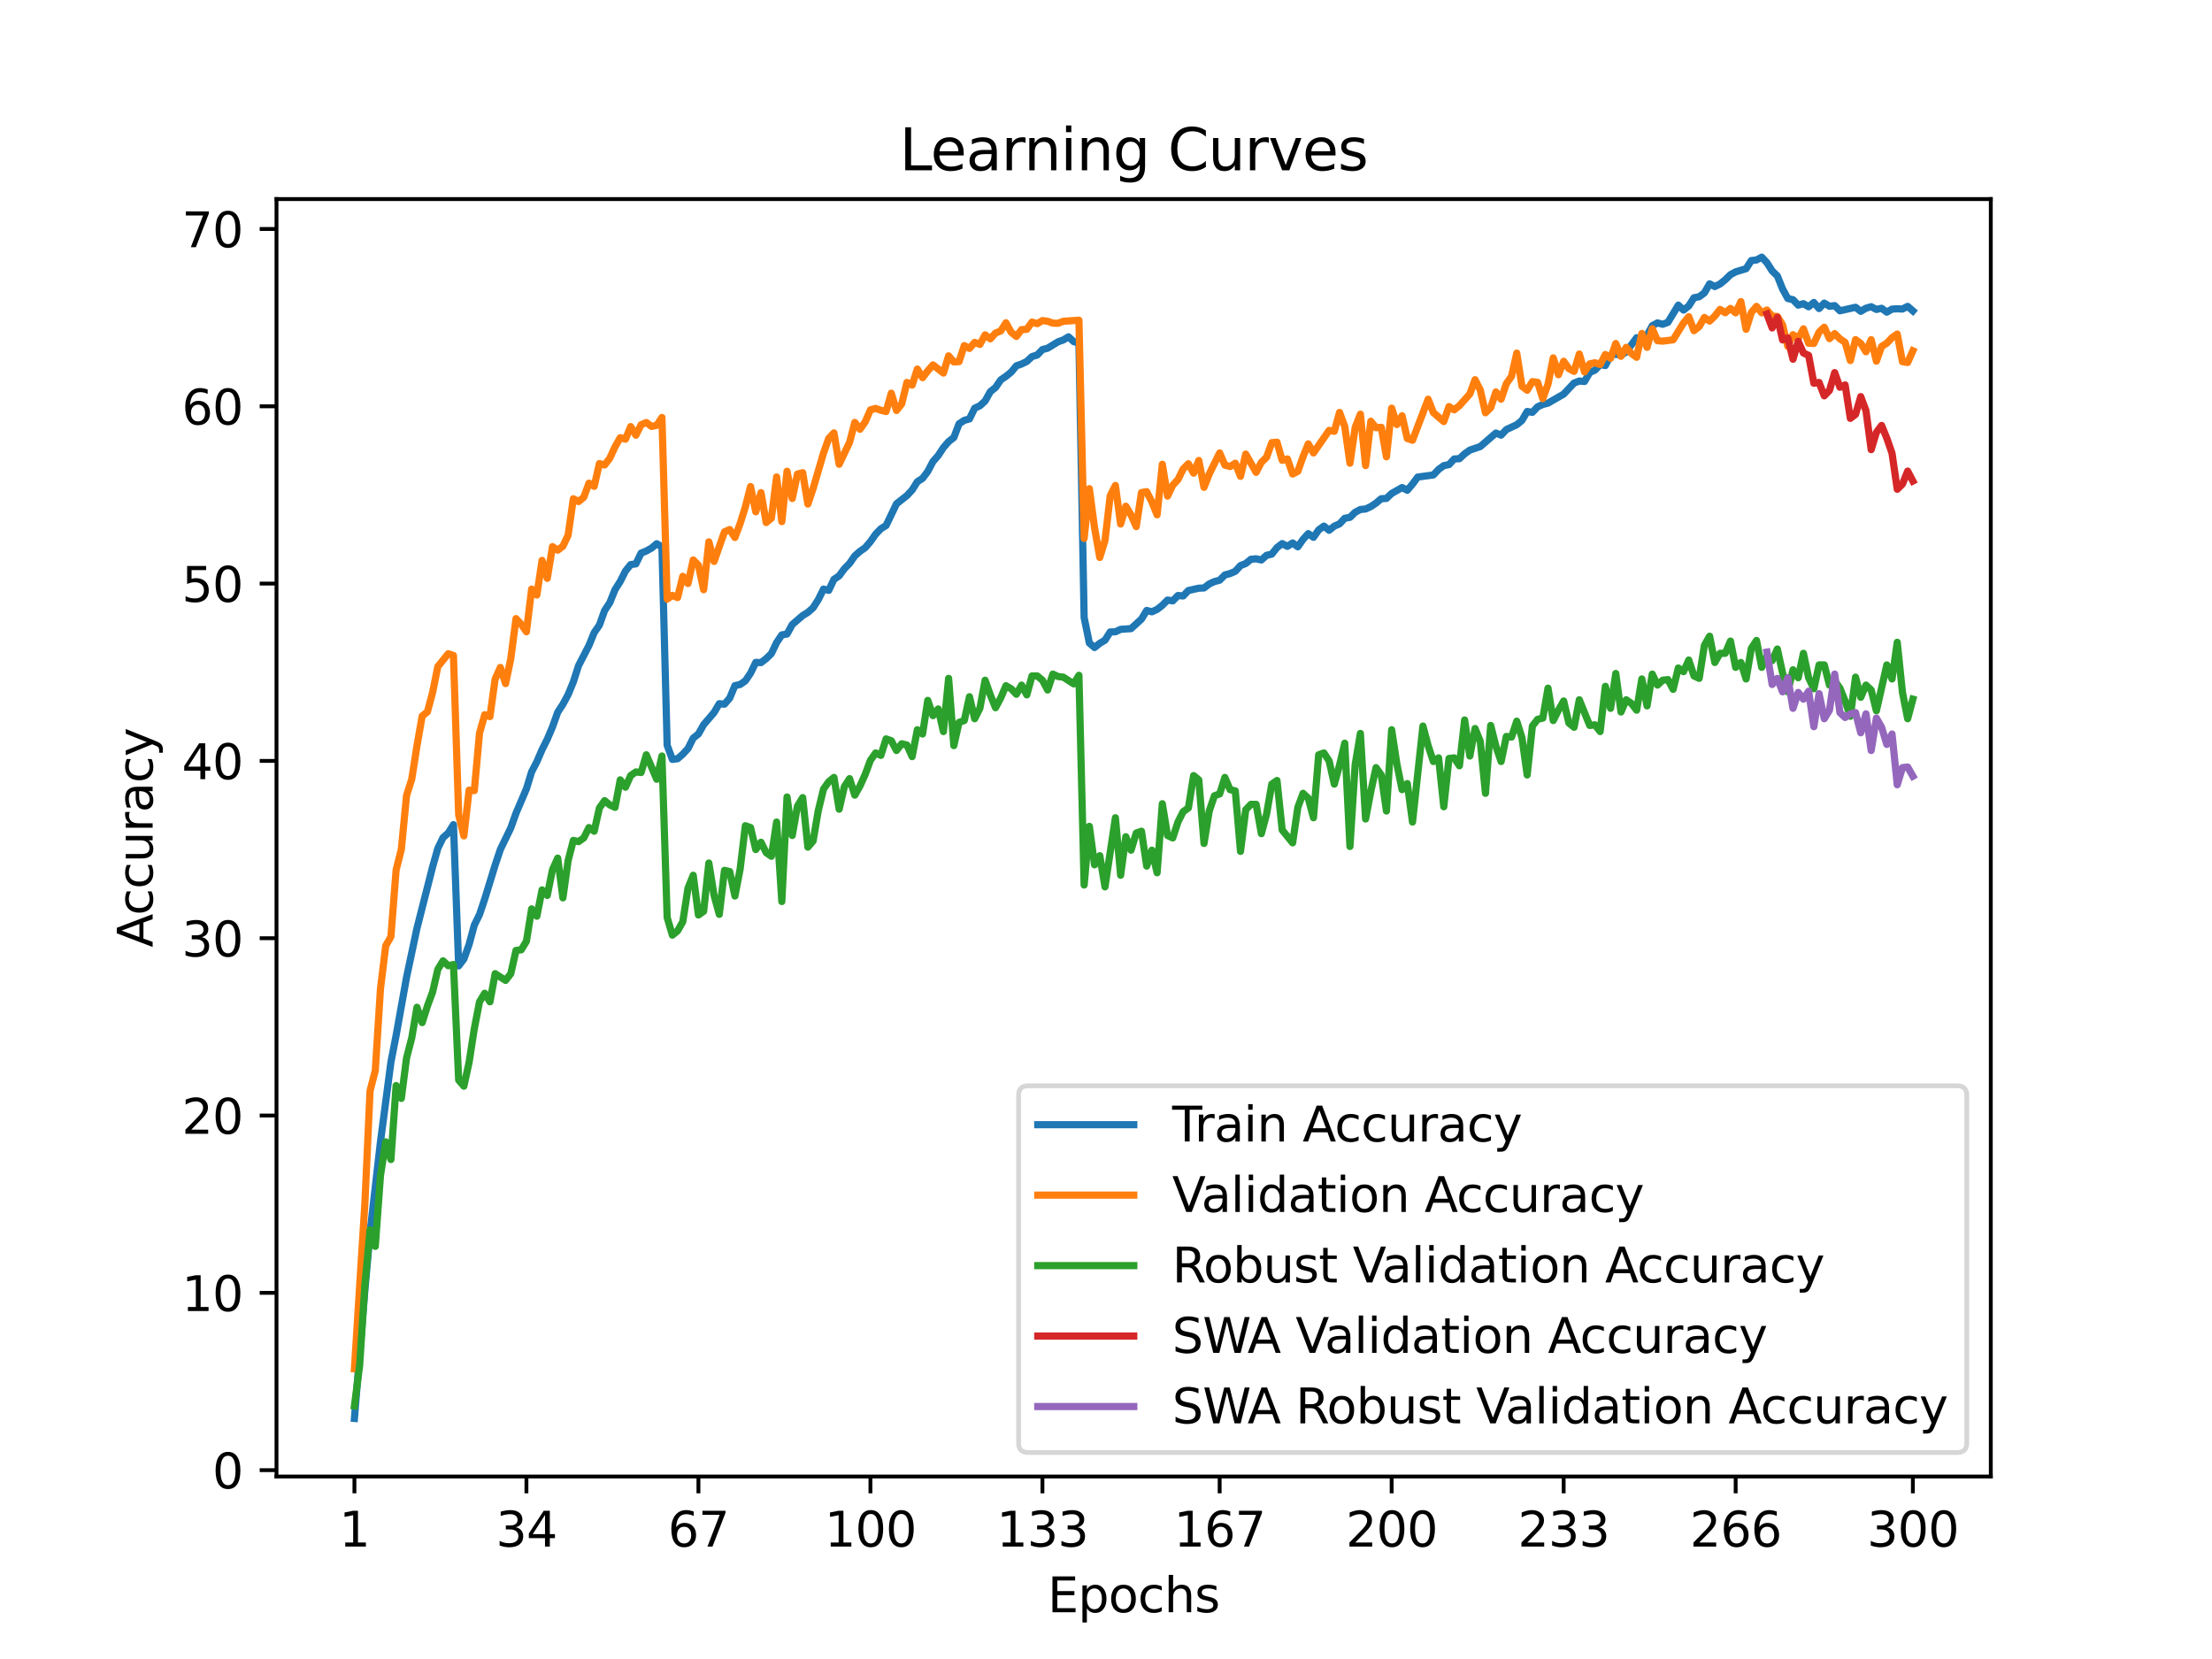 <?xml version="1.0" encoding="utf-8" standalone="no"?>
<!DOCTYPE svg PUBLIC "-//W3C//DTD SVG 1.1//EN"
  "http://www.w3.org/Graphics/SVG/1.1/DTD/svg11.dtd">
<svg xmlns:xlink="http://www.w3.org/1999/xlink" width="460.8pt" height="345.6pt" viewBox="0 0 460.8 345.6" xmlns="http://www.w3.org/2000/svg" version="1.1">
 <defs>
  <style type="text/css">*{stroke-linejoin: round; stroke-linecap: butt}</style>
 </defs>
 <g id="figure_1">
  <g id="patch_1">
   <path d="M 0 345.6 
L 460.8 345.6 
L 460.8 0 
L 0 0 
z
" style="fill: #ffffff"/>
  </g>
  <g id="axes_1">
   <g id="patch_2">
    <path d="M 57.6 307.584 
L 414.72 307.584 
L 414.72 41.472 
L 57.6 41.472 
z
" style="fill: #ffffff"/>
   </g>
   <g id="matplotlib.axis_1">
    <g id="xtick_1">
     <g id="line2d_1">
      <defs>
       <path id="m579641f72b" d="M 0 0 
L 0 3.5 
" style="stroke: #000000; stroke-width: 0.8"/>
      </defs>
      <g>
       <use xlink:href="#m579641f72b" x="73.833" y="307.584" style="stroke: #000000; stroke-width: 0.8"/>
      </g>
     </g>
     <g id="text_1">
      <!-- 1 -->
      <g transform="translate(70.651 322.182) scale(0.1 -0.1)">
       <defs>
        <path id="DejaVuSans-31" d="M 794 531 
L 1825 531 
L 1825 4091 
L 703 3866 
L 703 4441 
L 1819 4666 
L 2450 4666 
L 2450 531 
L 3481 531 
L 3481 0 
L 794 0 
L 794 531 
z
" transform="scale(0.016)"/>
       </defs>
       <use xlink:href="#DejaVuSans-31"/>
      </g>
     </g>
    </g>
    <g id="xtick_2">
     <g id="line2d_2">
      <g>
       <use xlink:href="#m579641f72b" x="109.664" y="307.584" style="stroke: #000000; stroke-width: 0.8"/>
      </g>
     </g>
     <g id="text_2">
      <!-- 34 -->
      <g transform="translate(103.302 322.182) scale(0.1 -0.1)">
       <defs>
        <path id="DejaVuSans-33" d="M 2597 2516 
Q 3050 2419 3304 2112 
Q 3559 1806 3559 1356 
Q 3559 666 3084 287 
Q 2609 -91 1734 -91 
Q 1441 -91 1130 -33 
Q 819 25 488 141 
L 488 750 
Q 750 597 1062 519 
Q 1375 441 1716 441 
Q 2309 441 2620 675 
Q 2931 909 2931 1356 
Q 2931 1769 2642 2001 
Q 2353 2234 1838 2234 
L 1294 2234 
L 1294 2753 
L 1863 2753 
Q 2328 2753 2575 2939 
Q 2822 3125 2822 3475 
Q 2822 3834 2567 4026 
Q 2313 4219 1838 4219 
Q 1578 4219 1281 4162 
Q 984 4106 628 3988 
L 628 4550 
Q 988 4650 1302 4700 
Q 1616 4750 1894 4750 
Q 2613 4750 3031 4423 
Q 3450 4097 3450 3541 
Q 3450 3153 3228 2886 
Q 3006 2619 2597 2516 
z
" transform="scale(0.016)"/>
        <path id="DejaVuSans-34" d="M 2419 4116 
L 825 1625 
L 2419 1625 
L 2419 4116 
z
M 2253 4666 
L 3047 4666 
L 3047 1625 
L 3713 1625 
L 3713 1100 
L 3047 1100 
L 3047 0 
L 2419 0 
L 2419 1100 
L 313 1100 
L 313 1709 
L 2253 4666 
z
" transform="scale(0.016)"/>
       </defs>
       <use xlink:href="#DejaVuSans-33"/>
       <use xlink:href="#DejaVuSans-34" x="63.623"/>
      </g>
     </g>
    </g>
    <g id="xtick_3">
     <g id="line2d_3">
      <g>
       <use xlink:href="#m579641f72b" x="145.496" y="307.584" style="stroke: #000000; stroke-width: 0.8"/>
      </g>
     </g>
     <g id="text_3">
      <!-- 67 -->
      <g transform="translate(139.133 322.182) scale(0.1 -0.1)">
       <defs>
        <path id="DejaVuSans-36" d="M 2113 2584 
Q 1688 2584 1439 2293 
Q 1191 2003 1191 1497 
Q 1191 994 1439 701 
Q 1688 409 2113 409 
Q 2538 409 2786 701 
Q 3034 994 3034 1497 
Q 3034 2003 2786 2293 
Q 2538 2584 2113 2584 
z
M 3366 4563 
L 3366 3988 
Q 3128 4100 2886 4159 
Q 2644 4219 2406 4219 
Q 1781 4219 1451 3797 
Q 1122 3375 1075 2522 
Q 1259 2794 1537 2939 
Q 1816 3084 2150 3084 
Q 2853 3084 3261 2657 
Q 3669 2231 3669 1497 
Q 3669 778 3244 343 
Q 2819 -91 2113 -91 
Q 1303 -91 875 529 
Q 447 1150 447 2328 
Q 447 3434 972 4092 
Q 1497 4750 2381 4750 
Q 2619 4750 2861 4703 
Q 3103 4656 3366 4563 
z
" transform="scale(0.016)"/>
        <path id="DejaVuSans-37" d="M 525 4666 
L 3525 4666 
L 3525 4397 
L 1831 0 
L 1172 0 
L 2766 4134 
L 525 4134 
L 525 4666 
z
" transform="scale(0.016)"/>
       </defs>
       <use xlink:href="#DejaVuSans-36"/>
       <use xlink:href="#DejaVuSans-37" x="63.623"/>
      </g>
     </g>
    </g>
    <g id="xtick_4">
     <g id="line2d_4">
      <g>
       <use xlink:href="#m579641f72b" x="181.327" y="307.584" style="stroke: #000000; stroke-width: 0.8"/>
      </g>
     </g>
     <g id="text_4">
      <!-- 100 -->
      <g transform="translate(171.783 322.182) scale(0.1 -0.1)">
       <defs>
        <path id="DejaVuSans-30" d="M 2034 4250 
Q 1547 4250 1301 3770 
Q 1056 3291 1056 2328 
Q 1056 1369 1301 889 
Q 1547 409 2034 409 
Q 2525 409 2770 889 
Q 3016 1369 3016 2328 
Q 3016 3291 2770 3770 
Q 2525 4250 2034 4250 
z
M 2034 4750 
Q 2819 4750 3233 4129 
Q 3647 3509 3647 2328 
Q 3647 1150 3233 529 
Q 2819 -91 2034 -91 
Q 1250 -91 836 529 
Q 422 1150 422 2328 
Q 422 3509 836 4129 
Q 1250 4750 2034 4750 
z
" transform="scale(0.016)"/>
       </defs>
       <use xlink:href="#DejaVuSans-31"/>
       <use xlink:href="#DejaVuSans-30" x="63.623"/>
       <use xlink:href="#DejaVuSans-30" x="127.246"/>
      </g>
     </g>
    </g>
    <g id="xtick_5">
     <g id="line2d_5">
      <g>
       <use xlink:href="#m579641f72b" x="217.158" y="307.584" style="stroke: #000000; stroke-width: 0.8"/>
      </g>
     </g>
     <g id="text_5">
      <!-- 133 -->
      <g transform="translate(207.615 322.182) scale(0.1 -0.1)">
       <use xlink:href="#DejaVuSans-31"/>
       <use xlink:href="#DejaVuSans-33" x="63.623"/>
       <use xlink:href="#DejaVuSans-33" x="127.246"/>
      </g>
     </g>
    </g>
    <g id="xtick_6">
     <g id="line2d_6">
      <g>
       <use xlink:href="#m579641f72b" x="254.076" y="307.584" style="stroke: #000000; stroke-width: 0.8"/>
      </g>
     </g>
     <g id="text_6">
      <!-- 167 -->
      <g transform="translate(244.532 322.182) scale(0.1 -0.1)">
       <use xlink:href="#DejaVuSans-31"/>
       <use xlink:href="#DejaVuSans-36" x="63.623"/>
       <use xlink:href="#DejaVuSans-37" x="127.246"/>
      </g>
     </g>
    </g>
    <g id="xtick_7">
     <g id="line2d_7">
      <g>
       <use xlink:href="#m579641f72b" x="289.907" y="307.584" style="stroke: #000000; stroke-width: 0.8"/>
      </g>
     </g>
     <g id="text_7">
      <!-- 200 -->
      <g transform="translate(280.363 322.182) scale(0.1 -0.1)">
       <defs>
        <path id="DejaVuSans-32" d="M 1228 531 
L 3431 531 
L 3431 0 
L 469 0 
L 469 531 
Q 828 903 1448 1529 
Q 2069 2156 2228 2338 
Q 2531 2678 2651 2914 
Q 2772 3150 2772 3378 
Q 2772 3750 2511 3984 
Q 2250 4219 1831 4219 
Q 1534 4219 1204 4116 
Q 875 4013 500 3803 
L 500 4441 
Q 881 4594 1212 4672 
Q 1544 4750 1819 4750 
Q 2544 4750 2975 4387 
Q 3406 4025 3406 3419 
Q 3406 3131 3298 2873 
Q 3191 2616 2906 2266 
Q 2828 2175 2409 1742 
Q 1991 1309 1228 531 
z
" transform="scale(0.016)"/>
       </defs>
       <use xlink:href="#DejaVuSans-32"/>
       <use xlink:href="#DejaVuSans-30" x="63.623"/>
       <use xlink:href="#DejaVuSans-30" x="127.246"/>
      </g>
     </g>
    </g>
    <g id="xtick_8">
     <g id="line2d_8">
      <g>
       <use xlink:href="#m579641f72b" x="325.739" y="307.584" style="stroke: #000000; stroke-width: 0.8"/>
      </g>
     </g>
     <g id="text_8">
      <!-- 233 -->
      <g transform="translate(316.195 322.182) scale(0.1 -0.1)">
       <use xlink:href="#DejaVuSans-32"/>
       <use xlink:href="#DejaVuSans-33" x="63.623"/>
       <use xlink:href="#DejaVuSans-33" x="127.246"/>
      </g>
     </g>
    </g>
    <g id="xtick_9">
     <g id="line2d_9">
      <g>
       <use xlink:href="#m579641f72b" x="361.57" y="307.584" style="stroke: #000000; stroke-width: 0.8"/>
      </g>
     </g>
     <g id="text_9">
      <!-- 266 -->
      <g transform="translate(352.026 322.182) scale(0.1 -0.1)">
       <use xlink:href="#DejaVuSans-32"/>
       <use xlink:href="#DejaVuSans-36" x="63.623"/>
       <use xlink:href="#DejaVuSans-36" x="127.246"/>
      </g>
     </g>
    </g>
    <g id="xtick_10">
     <g id="line2d_10">
      <g>
       <use xlink:href="#m579641f72b" x="398.487" y="307.584" style="stroke: #000000; stroke-width: 0.8"/>
      </g>
     </g>
     <g id="text_10">
      <!-- 300 -->
      <g transform="translate(388.944 322.182) scale(0.1 -0.1)">
       <use xlink:href="#DejaVuSans-33"/>
       <use xlink:href="#DejaVuSans-30" x="63.623"/>
       <use xlink:href="#DejaVuSans-30" x="127.246"/>
      </g>
     </g>
    </g>
    <g id="text_11">
     <!-- Epochs -->
     <g transform="translate(218.244 335.861) scale(0.1 -0.1)">
      <defs>
       <path id="DejaVuSans-45" d="M 628 4666 
L 3578 4666 
L 3578 4134 
L 1259 4134 
L 1259 2753 
L 3481 2753 
L 3481 2222 
L 1259 2222 
L 1259 531 
L 3634 531 
L 3634 0 
L 628 0 
L 628 4666 
z
" transform="scale(0.016)"/>
       <path id="DejaVuSans-70" d="M 1159 525 
L 1159 -1331 
L 581 -1331 
L 581 3500 
L 1159 3500 
L 1159 2969 
Q 1341 3281 1617 3432 
Q 1894 3584 2278 3584 
Q 2916 3584 3314 3078 
Q 3713 2572 3713 1747 
Q 3713 922 3314 415 
Q 2916 -91 2278 -91 
Q 1894 -91 1617 61 
Q 1341 213 1159 525 
z
M 3116 1747 
Q 3116 2381 2855 2742 
Q 2594 3103 2138 3103 
Q 1681 3103 1420 2742 
Q 1159 2381 1159 1747 
Q 1159 1113 1420 752 
Q 1681 391 2138 391 
Q 2594 391 2855 752 
Q 3116 1113 3116 1747 
z
" transform="scale(0.016)"/>
       <path id="DejaVuSans-6f" d="M 1959 3097 
Q 1497 3097 1228 2736 
Q 959 2375 959 1747 
Q 959 1119 1226 758 
Q 1494 397 1959 397 
Q 2419 397 2687 759 
Q 2956 1122 2956 1747 
Q 2956 2369 2687 2733 
Q 2419 3097 1959 3097 
z
M 1959 3584 
Q 2709 3584 3137 3096 
Q 3566 2609 3566 1747 
Q 3566 888 3137 398 
Q 2709 -91 1959 -91 
Q 1206 -91 779 398 
Q 353 888 353 1747 
Q 353 2609 779 3096 
Q 1206 3584 1959 3584 
z
" transform="scale(0.016)"/>
       <path id="DejaVuSans-63" d="M 3122 3366 
L 3122 2828 
Q 2878 2963 2633 3030 
Q 2388 3097 2138 3097 
Q 1578 3097 1268 2742 
Q 959 2388 959 1747 
Q 959 1106 1268 751 
Q 1578 397 2138 397 
Q 2388 397 2633 464 
Q 2878 531 3122 666 
L 3122 134 
Q 2881 22 2623 -34 
Q 2366 -91 2075 -91 
Q 1284 -91 818 406 
Q 353 903 353 1747 
Q 353 2603 823 3093 
Q 1294 3584 2113 3584 
Q 2378 3584 2631 3529 
Q 2884 3475 3122 3366 
z
" transform="scale(0.016)"/>
       <path id="DejaVuSans-68" d="M 3513 2113 
L 3513 0 
L 2938 0 
L 2938 2094 
Q 2938 2591 2744 2837 
Q 2550 3084 2163 3084 
Q 1697 3084 1428 2787 
Q 1159 2491 1159 1978 
L 1159 0 
L 581 0 
L 581 4863 
L 1159 4863 
L 1159 2956 
Q 1366 3272 1645 3428 
Q 1925 3584 2291 3584 
Q 2894 3584 3203 3211 
Q 3513 2838 3513 2113 
z
" transform="scale(0.016)"/>
       <path id="DejaVuSans-73" d="M 2834 3397 
L 2834 2853 
Q 2591 2978 2328 3040 
Q 2066 3103 1784 3103 
Q 1356 3103 1142 2972 
Q 928 2841 928 2578 
Q 928 2378 1081 2264 
Q 1234 2150 1697 2047 
L 1894 2003 
Q 2506 1872 2764 1633 
Q 3022 1394 3022 966 
Q 3022 478 2636 193 
Q 2250 -91 1575 -91 
Q 1294 -91 989 -36 
Q 684 19 347 128 
L 347 722 
Q 666 556 975 473 
Q 1284 391 1588 391 
Q 1994 391 2212 530 
Q 2431 669 2431 922 
Q 2431 1156 2273 1281 
Q 2116 1406 1581 1522 
L 1381 1569 
Q 847 1681 609 1914 
Q 372 2147 372 2553 
Q 372 3047 722 3315 
Q 1072 3584 1716 3584 
Q 2034 3584 2315 3537 
Q 2597 3491 2834 3397 
z
" transform="scale(0.016)"/>
      </defs>
      <use xlink:href="#DejaVuSans-45"/>
      <use xlink:href="#DejaVuSans-70" x="63.184"/>
      <use xlink:href="#DejaVuSans-6f" x="126.66"/>
      <use xlink:href="#DejaVuSans-63" x="187.842"/>
      <use xlink:href="#DejaVuSans-68" x="242.822"/>
      <use xlink:href="#DejaVuSans-73" x="306.201"/>
     </g>
    </g>
   </g>
   <g id="matplotlib.axis_2">
    <g id="ytick_1">
     <g id="line2d_11">
      <defs>
       <path id="m2a0a927197" d="M 0 0 
L -3.5 0 
" style="stroke: #000000; stroke-width: 0.8"/>
      </defs>
      <g>
       <use xlink:href="#m2a0a927197" x="57.6" y="306.255" style="stroke: #000000; stroke-width: 0.8"/>
      </g>
     </g>
     <g id="text_12">
      <!-- 0 -->
      <g transform="translate(44.237 310.055) scale(0.1 -0.1)">
       <use xlink:href="#DejaVuSans-30"/>
      </g>
     </g>
    </g>
    <g id="ytick_2">
     <g id="line2d_12">
      <g>
       <use xlink:href="#m2a0a927197" x="57.6" y="269.319" style="stroke: #000000; stroke-width: 0.8"/>
      </g>
     </g>
     <g id="text_13">
      <!-- 10 -->
      <g transform="translate(37.875 273.119) scale(0.1 -0.1)">
       <use xlink:href="#DejaVuSans-31"/>
       <use xlink:href="#DejaVuSans-30" x="63.623"/>
      </g>
     </g>
    </g>
    <g id="ytick_3">
     <g id="line2d_13">
      <g>
       <use xlink:href="#m2a0a927197" x="57.6" y="232.383" style="stroke: #000000; stroke-width: 0.8"/>
      </g>
     </g>
     <g id="text_14">
      <!-- 20 -->
      <g transform="translate(37.875 236.182) scale(0.1 -0.1)">
       <use xlink:href="#DejaVuSans-32"/>
       <use xlink:href="#DejaVuSans-30" x="63.623"/>
      </g>
     </g>
    </g>
    <g id="ytick_4">
     <g id="line2d_14">
      <g>
       <use xlink:href="#m2a0a927197" x="57.6" y="195.447" style="stroke: #000000; stroke-width: 0.8"/>
      </g>
     </g>
     <g id="text_15">
      <!-- 30 -->
      <g transform="translate(37.875 199.246) scale(0.1 -0.1)">
       <use xlink:href="#DejaVuSans-33"/>
       <use xlink:href="#DejaVuSans-30" x="63.623"/>
      </g>
     </g>
    </g>
    <g id="ytick_5">
     <g id="line2d_15">
      <g>
       <use xlink:href="#m2a0a927197" x="57.6" y="158.511" style="stroke: #000000; stroke-width: 0.8"/>
      </g>
     </g>
     <g id="text_16">
      <!-- 40 -->
      <g transform="translate(37.875 162.31) scale(0.1 -0.1)">
       <use xlink:href="#DejaVuSans-34"/>
       <use xlink:href="#DejaVuSans-30" x="63.623"/>
      </g>
     </g>
    </g>
    <g id="ytick_6">
     <g id="line2d_16">
      <g>
       <use xlink:href="#m2a0a927197" x="57.6" y="121.575" style="stroke: #000000; stroke-width: 0.8"/>
      </g>
     </g>
     <g id="text_17">
      <!-- 50 -->
      <g transform="translate(37.875 125.374) scale(0.1 -0.1)">
       <defs>
        <path id="DejaVuSans-35" d="M 691 4666 
L 3169 4666 
L 3169 4134 
L 1269 4134 
L 1269 2991 
Q 1406 3038 1543 3061 
Q 1681 3084 1819 3084 
Q 2600 3084 3056 2656 
Q 3513 2228 3513 1497 
Q 3513 744 3044 326 
Q 2575 -91 1722 -91 
Q 1428 -91 1123 -41 
Q 819 9 494 109 
L 494 744 
Q 775 591 1075 516 
Q 1375 441 1709 441 
Q 2250 441 2565 725 
Q 2881 1009 2881 1497 
Q 2881 1984 2565 2268 
Q 2250 2553 1709 2553 
Q 1456 2553 1204 2497 
Q 953 2441 691 2322 
L 691 4666 
z
" transform="scale(0.016)"/>
       </defs>
       <use xlink:href="#DejaVuSans-35"/>
       <use xlink:href="#DejaVuSans-30" x="63.623"/>
      </g>
     </g>
    </g>
    <g id="ytick_7">
     <g id="line2d_17">
      <g>
       <use xlink:href="#m2a0a927197" x="57.6" y="84.639" style="stroke: #000000; stroke-width: 0.8"/>
      </g>
     </g>
     <g id="text_18">
      <!-- 60 -->
      <g transform="translate(37.875 88.438) scale(0.1 -0.1)">
       <use xlink:href="#DejaVuSans-36"/>
       <use xlink:href="#DejaVuSans-30" x="63.623"/>
      </g>
     </g>
    </g>
    <g id="ytick_8">
     <g id="line2d_18">
      <g>
       <use xlink:href="#m2a0a927197" x="57.6" y="47.703" style="stroke: #000000; stroke-width: 0.8"/>
      </g>
     </g>
     <g id="text_19">
      <!-- 70 -->
      <g transform="translate(37.875 51.502) scale(0.1 -0.1)">
       <use xlink:href="#DejaVuSans-37"/>
       <use xlink:href="#DejaVuSans-30" x="63.623"/>
      </g>
     </g>
    </g>
    <g id="text_20">
     <!-- Accuracy -->
     <g transform="translate(31.795 197.356) rotate(-90) scale(0.1 -0.1)">
      <defs>
       <path id="DejaVuSans-41" d="M 2188 4044 
L 1331 1722 
L 3047 1722 
L 2188 4044 
z
M 1831 4666 
L 2547 4666 
L 4325 0 
L 3669 0 
L 3244 1197 
L 1141 1197 
L 716 0 
L 50 0 
L 1831 4666 
z
" transform="scale(0.016)"/>
       <path id="DejaVuSans-75" d="M 544 1381 
L 544 3500 
L 1119 3500 
L 1119 1403 
Q 1119 906 1312 657 
Q 1506 409 1894 409 
Q 2359 409 2629 706 
Q 2900 1003 2900 1516 
L 2900 3500 
L 3475 3500 
L 3475 0 
L 2900 0 
L 2900 538 
Q 2691 219 2414 64 
Q 2138 -91 1772 -91 
Q 1169 -91 856 284 
Q 544 659 544 1381 
z
M 1991 3584 
L 1991 3584 
z
" transform="scale(0.016)"/>
       <path id="DejaVuSans-72" d="M 2631 2963 
Q 2534 3019 2420 3045 
Q 2306 3072 2169 3072 
Q 1681 3072 1420 2755 
Q 1159 2438 1159 1844 
L 1159 0 
L 581 0 
L 581 3500 
L 1159 3500 
L 1159 2956 
Q 1341 3275 1631 3429 
Q 1922 3584 2338 3584 
Q 2397 3584 2469 3576 
Q 2541 3569 2628 3553 
L 2631 2963 
z
" transform="scale(0.016)"/>
       <path id="DejaVuSans-61" d="M 2194 1759 
Q 1497 1759 1228 1600 
Q 959 1441 959 1056 
Q 959 750 1161 570 
Q 1363 391 1709 391 
Q 2188 391 2477 730 
Q 2766 1069 2766 1631 
L 2766 1759 
L 2194 1759 
z
M 3341 1997 
L 3341 0 
L 2766 0 
L 2766 531 
Q 2569 213 2275 61 
Q 1981 -91 1556 -91 
Q 1019 -91 701 211 
Q 384 513 384 1019 
Q 384 1609 779 1909 
Q 1175 2209 1959 2209 
L 2766 2209 
L 2766 2266 
Q 2766 2663 2505 2880 
Q 2244 3097 1772 3097 
Q 1472 3097 1187 3025 
Q 903 2953 641 2809 
L 641 3341 
Q 956 3463 1253 3523 
Q 1550 3584 1831 3584 
Q 2591 3584 2966 3190 
Q 3341 2797 3341 1997 
z
" transform="scale(0.016)"/>
       <path id="DejaVuSans-79" d="M 2059 -325 
Q 1816 -950 1584 -1140 
Q 1353 -1331 966 -1331 
L 506 -1331 
L 506 -850 
L 844 -850 
Q 1081 -850 1212 -737 
Q 1344 -625 1503 -206 
L 1606 56 
L 191 3500 
L 800 3500 
L 1894 763 
L 2988 3500 
L 3597 3500 
L 2059 -325 
z
" transform="scale(0.016)"/>
      </defs>
      <use xlink:href="#DejaVuSans-41"/>
      <use xlink:href="#DejaVuSans-63" x="66.658"/>
      <use xlink:href="#DejaVuSans-63" x="121.639"/>
      <use xlink:href="#DejaVuSans-75" x="176.619"/>
      <use xlink:href="#DejaVuSans-72" x="239.998"/>
      <use xlink:href="#DejaVuSans-61" x="281.111"/>
      <use xlink:href="#DejaVuSans-63" x="342.391"/>
      <use xlink:href="#DejaVuSans-79" x="397.371"/>
     </g>
    </g>
   </g>
   <g id="line2d_19">
    <path d="M 73.833 295.488 
L 76.004 268.817 
L 77.09 256.801 
L 79.262 237.839 
L 81.433 221.274 
L 82.519 215.693 
L 84.691 203.589 
L 86.862 193.363 
L 90.12 180.583 
L 91.206 176.724 
L 92.291 174.489 
L 93.377 173.535 
L 94.463 171.791 
L 95.549 201.22 
L 96.635 199.785 
L 97.72 196.741 
L 98.806 192.72 
L 99.892 190.512 
L 100.978 187.273 
L 103.149 180.208 
L 104.235 176.955 
L 106.407 172.462 
L 107.493 169.417 
L 109.664 164.328 
L 110.75 160.778 
L 111.836 158.682 
L 112.922 156.161 
L 114.007 153.995 
L 115.093 151.427 
L 116.179 148.382 
L 117.265 146.707 
L 118.351 144.695 
L 119.436 142.057 
L 120.522 138.661 
L 122.694 134.464 
L 123.78 131.785 
L 124.865 130.216 
L 125.951 127.186 
L 127.037 125.534 
L 128.123 122.831 
L 129.209 121.119 
L 130.294 118.959 
L 131.38 117.617 
L 132.466 117.464 
L 133.552 115.224 
L 134.638 114.785 
L 135.723 114.183 
L 136.809 113.267 
L 137.895 113.938 
L 138.981 155.249 
L 140.067 158.197 
L 141.152 158.058 
L 142.238 157.109 
L 143.324 155.934 
L 144.41 153.759 
L 145.496 152.899 
L 146.581 150.969 
L 148.753 148.429 
L 149.839 146.592 
L 150.925 146.689 
L 152.01 145.426 
L 153.096 142.83 
L 154.182 142.594 
L 155.268 141.835 
L 156.354 140.234 
L 157.439 137.99 
L 158.525 138.036 
L 159.611 137.203 
L 160.697 136.144 
L 161.783 133.858 
L 162.868 132.257 
L 163.954 132.081 
L 165.04 130.105 
L 167.212 128.231 
L 168.297 127.57 
L 169.383 126.612 
L 170.469 124.904 
L 171.555 122.716 
L 172.641 122.984 
L 173.726 120.698 
L 174.812 119.953 
L 175.898 118.477 
L 176.984 117.362 
L 178.07 115.803 
L 179.155 114.845 
L 180.241 114.095 
L 181.327 112.818 
L 182.413 111.282 
L 183.499 110.148 
L 184.584 109.478 
L 186.756 104.952 
L 188.928 103.245 
L 190.013 102.074 
L 191.099 100.348 
L 192.185 99.65 
L 193.271 98.201 
L 194.357 96.142 
L 195.442 94.902 
L 196.528 93.246 
L 197.614 91.992 
L 198.7 91.145 
L 199.786 88.29 
L 200.871 87.568 
L 201.957 87.267 
L 203.043 85.032 
L 204.129 84.537 
L 205.215 83.533 
L 206.3 81.594 
L 207.386 80.725 
L 208.472 79.137 
L 209.558 78.402 
L 210.644 77.523 
L 211.729 76.209 
L 212.815 75.829 
L 213.901 75.297 
L 214.987 74.284 
L 216.073 73.955 
L 217.158 72.821 
L 218.244 72.535 
L 220.416 71.202 
L 221.502 70.818 
L 222.587 70.165 
L 223.673 71.17 
L 224.759 71.447 
L 225.845 128.643 
L 226.931 133.955 
L 228.016 134.89 
L 229.102 134.011 
L 230.188 133.363 
L 231.274 131.646 
L 232.36 131.614 
L 233.445 131.105 
L 235.617 130.952 
L 237.789 128.962 
L 238.875 127.172 
L 239.96 127.449 
L 241.046 126.95 
L 242.132 126.098 
L 243.218 125.002 
L 244.304 125.168 
L 245.389 124.058 
L 246.475 124.15 
L 247.561 123.017 
L 249.733 122.531 
L 250.818 122.484 
L 251.904 121.647 
L 252.99 121.152 
L 254.076 120.865 
L 255.162 119.773 
L 256.247 119.486 
L 257.333 119.014 
L 258.419 117.82 
L 259.505 117.395 
L 260.591 116.511 
L 261.676 116.409 
L 262.762 116.659 
L 263.848 115.678 
L 264.934 115.433 
L 266.02 114.072 
L 267.105 113.239 
L 268.191 113.818 
L 269.277 113.105 
L 270.363 113.906 
L 271.449 112.36 
L 272.534 111.162 
L 273.62 111.935 
L 274.706 110.384 
L 275.792 109.598 
L 276.878 110.463 
L 277.963 109.598 
L 279.049 109.135 
L 280.135 107.964 
L 281.221 107.77 
L 282.307 106.711 
L 283.392 106.137 
L 284.478 106.035 
L 285.564 105.526 
L 286.65 104.809 
L 287.736 103.893 
L 288.821 103.828 
L 289.907 102.796 
L 292.079 101.57 
L 293.165 102.13 
L 294.25 100.848 
L 295.336 99.381 
L 298.594 98.942 
L 299.679 97.799 
L 300.765 96.998 
L 301.851 96.785 
L 302.937 95.61 
L 304.023 95.55 
L 305.108 94.537 
L 306.194 93.768 
L 308.366 93.028 
L 311.623 90.21 
L 312.709 90.65 
L 313.795 89.488 
L 315.966 88.475 
L 317.052 87.582 
L 318.138 85.722 
L 319.224 85.902 
L 320.31 84.741 
L 321.395 84.26 
L 322.481 83.977 
L 325.739 82.099 
L 327.91 79.79 
L 328.996 79.378 
L 330.082 79.471 
L 331.168 77.587 
L 332.253 77.115 
L 333.339 75.959 
L 334.425 76.148 
L 335.511 73.997 
L 336.597 73.779 
L 337.682 74.006 
L 338.768 73.312 
L 340.94 70.355 
L 342.026 70.406 
L 343.111 69.851 
L 344.197 67.852 
L 345.283 67.269 
L 346.369 67.551 
L 347.455 67.144 
L 349.626 63.567 
L 350.712 64.594 
L 351.798 63.734 
L 352.884 62.026 
L 353.969 61.818 
L 355.055 61.013 
L 356.141 59.13 
L 357.227 59.694 
L 358.313 59.158 
L 359.398 58.283 
L 360.484 57.219 
L 361.57 56.627 
L 363.742 55.974 
L 364.827 54.281 
L 365.913 54.16 
L 366.999 53.568 
L 368.085 54.729 
L 369.171 56.432 
L 370.256 57.483 
L 371.342 60.199 
L 372.428 62.179 
L 373.514 62.434 
L 374.6 63.563 
L 375.685 63.262 
L 376.771 63.905 
L 377.857 63.007 
L 378.943 64.271 
L 380.029 63.142 
L 381.114 63.803 
L 382.2 63.669 
L 383.286 64.743 
L 386.543 64.011 
L 387.629 64.858 
L 388.715 64.21 
L 389.801 63.896 
L 390.887 64.465 
L 391.972 64.224 
L 393.058 65.025 
L 394.144 64.391 
L 395.23 64.326 
L 396.316 64.377 
L 397.401 63.826 
L 398.487 64.766 
L 398.487 64.766 
" clip-path="url(#pf847b638dc)" style="fill: none; stroke: #1f77b4; stroke-width: 1.5; stroke-linecap: square"/>
   </g>
   <g id="line2d_20">
    <path d="M 73.833 285.146 
L 76.004 250.87 
L 77.09 227.231 
L 78.176 223.02 
L 79.262 205.956 
L 80.348 197.035 
L 81.433 195.133 
L 82.519 181.245 
L 83.605 176.924 
L 84.691 165.732 
L 85.777 162.297 
L 86.862 155.372 
L 87.948 149.166 
L 89.034 148.298 
L 90.12 144.235 
L 91.206 138.861 
L 93.377 136.183 
L 94.463 136.553 
L 95.549 169.74 
L 96.635 174.135 
L 97.72 164.606 
L 98.806 164.698 
L 99.892 152.712 
L 100.978 148.889 
L 102.064 149.277 
L 103.149 141.447 
L 104.235 139.046 
L 105.321 142.407 
L 106.407 137.199 
L 107.493 128.87 
L 108.578 130.052 
L 109.664 131.603 
L 110.75 122.72 
L 111.836 123.958 
L 112.922 116.737 
L 114.007 120.486 
L 115.093 113.874 
L 116.179 114.613 
L 117.265 113.782 
L 118.351 111.473 
L 119.436 103.901 
L 120.522 104.492 
L 121.608 103.587 
L 122.694 100.651 
L 123.78 101.316 
L 124.865 96.569 
L 125.951 96.865 
L 127.037 95.443 
L 128.123 93.079 
L 129.209 91.177 
L 130.294 91.491 
L 131.38 88.868 
L 132.466 90.66 
L 133.552 88.48 
L 134.638 88.019 
L 135.723 88.831 
L 136.809 88.61 
L 137.895 86.966 
L 138.981 124.807 
L 140.067 124.031 
L 141.152 124.493 
L 142.238 120.061 
L 143.324 121.557 
L 144.41 116.644 
L 145.496 117.752 
L 146.581 122.849 
L 147.667 112.877 
L 148.753 116.958 
L 150.925 110.79 
L 152.01 110.31 
L 153.096 111.972 
L 154.182 109.072 
L 155.268 105.6 
L 156.354 101.353 
L 157.439 106.616 
L 158.525 102.627 
L 159.611 108.851 
L 160.697 107.946 
L 161.783 99.358 
L 162.868 108.666 
L 163.954 98.176 
L 165.04 103.846 
L 166.126 98.749 
L 167.212 98.472 
L 168.297 105.009 
L 169.383 101.777 
L 171.555 94.372 
L 172.641 91.325 
L 173.726 90.18 
L 174.812 96.717 
L 176.984 92.137 
L 178.07 88 
L 179.155 89.422 
L 180.241 87.871 
L 181.327 85.378 
L 182.413 85.082 
L 183.499 85.47 
L 184.584 85.729 
L 185.67 81.906 
L 186.756 85.507 
L 187.842 84.141 
L 188.928 79.671 
L 190.013 80.225 
L 191.099 76.883 
L 192.185 78.674 
L 193.271 77.252 
L 194.357 76.015 
L 196.528 77.714 
L 197.614 74.131 
L 198.7 75.405 
L 199.786 75.331 
L 200.871 71.989 
L 201.957 72.58 
L 203.043 71.324 
L 204.129 71.748 
L 205.215 69.754 
L 206.3 70.585 
L 207.386 69.385 
L 208.472 68.941 
L 209.558 67.242 
L 210.644 69.218 
L 211.729 70.086 
L 212.815 68.664 
L 213.901 68.609 
L 214.987 67.095 
L 216.073 67.427 
L 217.158 66.781 
L 218.244 66.928 
L 219.33 67.316 
L 220.416 67.353 
L 221.502 66.928 
L 224.759 66.707 
L 225.845 112.175 
L 226.931 101.796 
L 228.016 109.959 
L 229.102 116.127 
L 230.188 112.6 
L 231.274 103.292 
L 232.36 101.131 
L 233.445 109.165 
L 234.531 105.453 
L 235.617 107.281 
L 236.703 109.7 
L 237.789 102.609 
L 238.875 102.424 
L 239.96 104.566 
L 241.046 107.244 
L 242.132 96.717 
L 243.218 103.347 
L 244.304 101.076 
L 245.389 99.912 
L 246.475 97.696 
L 247.561 96.606 
L 248.647 98.564 
L 249.733 95.923 
L 250.818 101.519 
L 251.904 98.749 
L 254.076 94.353 
L 255.162 96.883 
L 256.247 97.197 
L 257.333 96.496 
L 258.419 99.229 
L 259.505 94.593 
L 261.676 98.398 
L 262.762 96.311 
L 263.848 95.258 
L 264.934 92.211 
L 266.02 92.119 
L 267.105 95.886 
L 268.191 95.609 
L 269.277 98.749 
L 270.363 98.195 
L 271.449 95.129 
L 272.534 92.47 
L 273.62 94.353 
L 276.878 89.662 
L 277.963 89.847 
L 279.049 85.913 
L 280.135 88.85 
L 281.221 96.496 
L 282.307 89.053 
L 283.392 86.283 
L 284.478 96.994 
L 285.564 87.76 
L 286.65 89.108 
L 287.736 89.016 
L 288.821 95.166 
L 289.907 85.027 
L 290.993 88.444 
L 292.079 86.615 
L 293.165 91.343 
L 294.25 91.712 
L 297.508 83.162 
L 298.594 85.95 
L 300.765 87.816 
L 301.851 84.695 
L 302.937 85.378 
L 304.023 84.51 
L 306.194 82.072 
L 307.28 79.099 
L 308.366 81.241 
L 309.452 85.987 
L 310.537 84.935 
L 311.623 81.647 
L 312.709 83.162 
L 313.795 79.93 
L 314.881 78.397 
L 315.966 73.558 
L 317.052 80.465 
L 318.138 81.296 
L 319.224 79.505 
L 320.31 79.653 
L 321.395 83.051 
L 322.481 80.022 
L 323.567 74.556 
L 324.653 78.065 
L 325.739 75.257 
L 326.824 76.79 
L 327.91 77.363 
L 328.996 73.743 
L 330.082 77.474 
L 331.168 75.793 
L 332.253 75.571 
L 333.339 75.941 
L 334.425 73.854 
L 335.511 74.648 
L 336.597 71.564 
L 337.682 74.223 
L 338.768 72.358 
L 339.854 73.632 
L 340.94 74.426 
L 342.026 69.458 
L 343.111 72.358 
L 344.197 68.48 
L 345.283 70.973 
L 346.369 71.065 
L 348.54 70.788 
L 350.712 67.279 
L 351.798 65.968 
L 352.884 68.886 
L 353.969 68.036 
L 355.055 66.134 
L 356.141 66.891 
L 357.227 65.839 
L 358.313 64.454 
L 359.398 65.155 
L 360.484 64.25 
L 361.57 65.174 
L 362.656 62.828 
L 363.742 68.59 
L 364.827 65.1 
L 365.913 63.826 
L 366.999 65.174 
L 368.085 64.583 
L 369.171 65.857 
L 370.256 65.931 
L 371.342 67.667 
L 372.428 72.136 
L 373.514 69.717 
L 374.6 70.548 
L 375.685 68.498 
L 376.771 71.508 
L 377.857 71.545 
L 378.943 69.181 
L 380.029 68.166 
L 381.114 70.548 
L 382.2 69.495 
L 383.286 70.585 
L 384.372 71.324 
L 385.458 75.11 
L 386.543 70.751 
L 387.629 71.527 
L 388.715 73.281 
L 389.801 70.77 
L 390.887 75.239 
L 391.972 72.173 
L 393.058 71.49 
L 394.144 70.345 
L 395.23 69.588 
L 396.316 75.35 
L 397.401 75.516 
L 398.487 73.078 
L 398.487 73.078 
" clip-path="url(#pf847b638dc)" style="fill: none; stroke: #ff7f0e; stroke-width: 1.5; stroke-linecap: square"/>
   </g>
   <g id="line2d_21">
    <path d="M 73.833 292.882 
L 74.919 284.476 
L 76.004 267.791 
L 77.09 256.201 
L 78.176 259.64 
L 79.262 244.865 
L 80.348 237.86 
L 81.433 241.554 
L 82.519 226.142 
L 83.605 228.817 
L 84.691 220.411 
L 85.777 216.208 
L 86.862 209.84 
L 87.948 213.024 
L 89.034 209.585 
L 90.12 206.655 
L 91.206 201.943 
L 92.291 200.16 
L 93.377 201.179 
L 94.463 200.924 
L 95.549 224.996 
L 96.635 226.27 
L 97.72 221.302 
L 98.806 214.297 
L 99.892 208.693 
L 100.978 206.91 
L 102.064 208.693 
L 103.149 202.834 
L 105.321 204.235 
L 106.407 202.834 
L 107.493 197.995 
L 108.578 197.867 
L 109.664 196.084 
L 110.75 189.334 
L 111.836 190.862 
L 112.922 185.385 
L 114.007 186.532 
L 115.093 181.182 
L 116.179 178.762 
L 117.265 187.041 
L 118.351 179.272 
L 119.436 175.069 
L 120.522 175.323 
L 121.608 174.559 
L 122.694 172.394 
L 123.78 173.158 
L 124.865 168.318 
L 125.951 166.79 
L 127.037 167.682 
L 128.123 168.191 
L 129.209 162.46 
L 130.294 163.988 
L 131.38 161.568 
L 132.466 160.804 
L 133.552 160.931 
L 134.638 157.238 
L 136.809 162.332 
L 137.895 157.492 
L 138.981 191.117 
L 140.067 194.81 
L 141.152 193.919 
L 142.238 192.008 
L 143.324 185.003 
L 144.41 182.329 
L 145.496 190.607 
L 146.581 189.843 
L 147.667 179.781 
L 148.753 186.532 
L 149.839 190.48 
L 150.925 181.31 
L 152.01 181.564 
L 153.096 186.659 
L 154.182 181.055 
L 155.268 172.012 
L 156.354 172.394 
L 157.439 176.979 
L 158.525 175.451 
L 159.611 177.616 
L 160.697 178.38 
L 161.783 171.248 
L 162.868 187.805 
L 163.954 166.026 
L 165.04 174.05 
L 166.126 167.936 
L 167.212 166.153 
L 168.297 176.47 
L 169.383 175.196 
L 170.469 168.828 
L 171.555 164.37 
L 172.641 162.842 
L 173.726 161.95 
L 174.812 168.573 
L 175.898 163.861 
L 176.984 162.205 
L 178.07 165.644 
L 179.155 163.733 
L 180.241 161.313 
L 181.327 158.384 
L 182.413 156.855 
L 183.499 157.365 
L 184.584 153.926 
L 185.67 154.308 
L 186.756 156.346 
L 187.842 154.945 
L 188.928 155.2 
L 190.013 157.62 
L 191.099 152.016 
L 192.185 152.907 
L 193.271 145.902 
L 194.357 149.086 
L 195.442 147.685 
L 196.528 152.398 
L 197.614 141.317 
L 198.7 155.327 
L 199.786 150.487 
L 200.871 150.105 
L 201.957 145.138 
L 203.043 149.723 
L 204.129 147.558 
L 205.215 141.699 
L 206.3 144.756 
L 207.386 147.43 
L 208.472 145.393 
L 209.558 142.845 
L 210.644 143.482 
L 211.729 144.628 
L 212.815 142.718 
L 213.901 144.756 
L 214.987 140.807 
L 216.073 140.807 
L 217.158 141.699 
L 218.244 143.737 
L 219.33 140.425 
L 220.416 140.935 
L 221.502 141.062 
L 223.673 142.463 
L 224.759 140.68 
L 225.845 184.366 
L 226.931 172.139 
L 228.016 180.163 
L 229.102 178.253 
L 230.188 184.749 
L 232.36 170.356 
L 233.445 182.329 
L 234.531 174.305 
L 235.617 177.107 
L 236.703 173.54 
L 237.789 173.158 
L 238.875 180.418 
L 239.96 177.107 
L 241.046 181.819 
L 242.132 167.427 
L 243.218 174.05 
L 244.304 174.559 
L 245.389 171.248 
L 246.475 169.083 
L 247.561 168.318 
L 248.647 161.568 
L 249.733 162.46 
L 250.818 175.706 
L 251.904 168.955 
L 252.99 165.771 
L 254.076 165.389 
L 255.162 161.95 
L 256.247 164.497 
L 257.333 164.752 
L 258.419 177.361 
L 259.505 168.7 
L 260.591 167.554 
L 261.676 167.554 
L 262.762 173.668 
L 263.848 169.592 
L 264.934 163.351 
L 266.02 162.587 
L 267.105 172.904 
L 269.277 175.578 
L 270.363 168.191 
L 271.449 165.262 
L 272.534 166.281 
L 273.62 170.356 
L 274.706 157.238 
L 275.792 156.855 
L 276.878 158.511 
L 277.963 163.351 
L 279.049 159.403 
L 280.135 154.818 
L 281.221 176.342 
L 282.307 159.275 
L 283.392 152.78 
L 284.478 170.611 
L 285.564 164.879 
L 286.65 159.912 
L 287.736 161.441 
L 288.821 168.955 
L 289.907 152.016 
L 290.993 159.148 
L 292.079 164.497 
L 293.165 163.224 
L 294.25 171.248 
L 296.422 151.251 
L 297.508 155.327 
L 298.594 158.639 
L 299.679 157.874 
L 300.765 168.064 
L 301.851 158.002 
L 302.937 157.874 
L 304.023 159.53 
L 305.108 149.978 
L 306.194 157.492 
L 307.28 151.761 
L 308.366 154.436 
L 309.452 165.262 
L 310.537 151.124 
L 311.623 155.454 
L 312.709 158.639 
L 313.795 153.417 
L 314.881 153.544 
L 315.966 150.232 
L 317.052 153.671 
L 318.138 161.441 
L 319.224 151.251 
L 320.31 149.85 
L 321.395 149.596 
L 322.481 143.355 
L 323.567 150.105 
L 324.653 147.94 
L 325.739 146.029 
L 326.824 150.615 
L 327.91 151.506 
L 328.996 145.775 
L 331.168 151.124 
L 332.253 150.997 
L 333.339 152.398 
L 334.425 142.973 
L 335.511 147.558 
L 336.597 140.298 
L 337.682 148.322 
L 338.768 145.775 
L 339.854 146.539 
L 340.94 147.94 
L 342.026 141.444 
L 343.111 147.048 
L 344.197 140.425 
L 345.283 142.718 
L 346.369 141.699 
L 347.455 141.572 
L 348.54 143.609 
L 349.626 139.152 
L 350.712 139.916 
L 351.798 137.496 
L 352.884 140.807 
L 353.969 141.317 
L 355.055 134.439 
L 356.141 132.529 
L 357.227 138.005 
L 358.313 136.095 
L 359.398 136.095 
L 360.484 133.548 
L 361.57 139.024 
L 362.656 138.005 
L 363.742 141.444 
L 364.827 135.076 
L 365.913 133.42 
L 366.999 139.024 
L 368.085 136.732 
L 369.171 137.623 
L 370.256 135.203 
L 371.342 140.171 
L 372.428 144.119 
L 373.514 139.534 
L 374.6 141.189 
L 375.685 136.095 
L 376.771 141.189 
L 377.857 143.482 
L 378.943 138.515 
L 380.029 138.515 
L 381.114 142.718 
L 382.2 141.826 
L 383.286 143.355 
L 384.372 146.029 
L 385.458 149.214 
L 386.543 141.062 
L 387.629 145.265 
L 388.715 142.718 
L 389.801 143.737 
L 390.887 148.067 
L 393.058 138.515 
L 394.144 141.444 
L 395.23 133.802 
L 396.316 144.246 
L 397.401 149.723 
L 398.487 145.647 
L 398.487 145.647 
" clip-path="url(#pf847b638dc)" style="fill: none; stroke: #2ca02c; stroke-width: 1.5; stroke-linecap: square"/>
   </g>
   <g id="line2d_22">
    <path d="M 368.085 65.414 
L 369.171 68.313 
L 370.256 66.097 
L 371.342 70.807 
L 372.428 70.4 
L 373.514 74.833 
L 374.6 71.102 
L 375.685 73.54 
L 376.771 74.039 
L 377.857 79.837 
L 378.943 79.671 
L 380.029 82.46 
L 381.114 81.333 
L 382.2 77.621 
L 383.286 80.669 
L 384.372 80.188 
L 385.458 87.151 
L 386.543 86.32 
L 387.629 82.626 
L 388.715 85.544 
L 389.801 93.67 
L 390.887 90.069 
L 391.972 88.628 
L 393.058 91.288 
L 394.144 94.427 
L 395.23 101.925 
L 396.316 100.854 
L 397.401 98.139 
L 398.487 100.208 
L 398.487 100.208 
" clip-path="url(#pf847b638dc)" style="fill: none; stroke: #d62728; stroke-width: 1.5; stroke-linecap: square"/>
   </g>
   <g id="line2d_23">
    <path d="M 368.085 135.84 
L 369.171 142.591 
L 370.256 141.317 
L 371.342 144.119 
L 372.428 141.189 
L 373.514 147.558 
L 374.6 144.246 
L 375.685 145.647 
L 376.771 143.992 
L 377.857 151.379 
L 378.943 144.501 
L 380.029 149.723 
L 381.114 147.94 
L 382.2 140.425 
L 383.286 148.449 
L 384.372 149.468 
L 385.458 148.704 
L 386.543 148.449 
L 387.629 152.652 
L 388.715 148.704 
L 389.801 156.346 
L 390.887 149.596 
L 391.972 151.506 
L 393.058 155.072 
L 394.144 152.907 
L 395.23 163.478 
L 396.316 159.912 
L 397.401 159.785 
L 398.487 161.695 
L 398.487 161.695 
" clip-path="url(#pf847b638dc)" style="fill: none; stroke: #9467bd; stroke-width: 1.5; stroke-linecap: square"/>
   </g>
   <g id="patch_3">
    <path d="M 57.6 307.584 
L 57.6 41.472 
" style="fill: none; stroke: #000000; stroke-width: 0.8; stroke-linejoin: miter; stroke-linecap: square"/>
   </g>
   <g id="patch_4">
    <path d="M 414.72 307.584 
L 414.72 41.472 
" style="fill: none; stroke: #000000; stroke-width: 0.8; stroke-linejoin: miter; stroke-linecap: square"/>
   </g>
   <g id="patch_5">
    <path d="M 57.6 307.584 
L 414.72 307.584 
" style="fill: none; stroke: #000000; stroke-width: 0.8; stroke-linejoin: miter; stroke-linecap: square"/>
   </g>
   <g id="patch_6">
    <path d="M 57.6 41.472 
L 414.72 41.472 
" style="fill: none; stroke: #000000; stroke-width: 0.8; stroke-linejoin: miter; stroke-linecap: square"/>
   </g>
   <g id="text_21">
    <!-- Learning Curves -->
    <g transform="translate(187.376 35.472) scale(0.12 -0.12)">
     <defs>
      <path id="DejaVuSans-4c" d="M 628 4666 
L 1259 4666 
L 1259 531 
L 3531 531 
L 3531 0 
L 628 0 
L 628 4666 
z
" transform="scale(0.016)"/>
      <path id="DejaVuSans-65" d="M 3597 1894 
L 3597 1613 
L 953 1613 
Q 991 1019 1311 708 
Q 1631 397 2203 397 
Q 2534 397 2845 478 
Q 3156 559 3463 722 
L 3463 178 
Q 3153 47 2828 -22 
Q 2503 -91 2169 -91 
Q 1331 -91 842 396 
Q 353 884 353 1716 
Q 353 2575 817 3079 
Q 1281 3584 2069 3584 
Q 2775 3584 3186 3129 
Q 3597 2675 3597 1894 
z
M 3022 2063 
Q 3016 2534 2758 2815 
Q 2500 3097 2075 3097 
Q 1594 3097 1305 2825 
Q 1016 2553 972 2059 
L 3022 2063 
z
" transform="scale(0.016)"/>
      <path id="DejaVuSans-6e" d="M 3513 2113 
L 3513 0 
L 2938 0 
L 2938 2094 
Q 2938 2591 2744 2837 
Q 2550 3084 2163 3084 
Q 1697 3084 1428 2787 
Q 1159 2491 1159 1978 
L 1159 0 
L 581 0 
L 581 3500 
L 1159 3500 
L 1159 2956 
Q 1366 3272 1645 3428 
Q 1925 3584 2291 3584 
Q 2894 3584 3203 3211 
Q 3513 2838 3513 2113 
z
" transform="scale(0.016)"/>
      <path id="DejaVuSans-69" d="M 603 3500 
L 1178 3500 
L 1178 0 
L 603 0 
L 603 3500 
z
M 603 4863 
L 1178 4863 
L 1178 4134 
L 603 4134 
L 603 4863 
z
" transform="scale(0.016)"/>
      <path id="DejaVuSans-67" d="M 2906 1791 
Q 2906 2416 2648 2759 
Q 2391 3103 1925 3103 
Q 1463 3103 1205 2759 
Q 947 2416 947 1791 
Q 947 1169 1205 825 
Q 1463 481 1925 481 
Q 2391 481 2648 825 
Q 2906 1169 2906 1791 
z
M 3481 434 
Q 3481 -459 3084 -895 
Q 2688 -1331 1869 -1331 
Q 1566 -1331 1297 -1286 
Q 1028 -1241 775 -1147 
L 775 -588 
Q 1028 -725 1275 -790 
Q 1522 -856 1778 -856 
Q 2344 -856 2625 -561 
Q 2906 -266 2906 331 
L 2906 616 
Q 2728 306 2450 153 
Q 2172 0 1784 0 
Q 1141 0 747 490 
Q 353 981 353 1791 
Q 353 2603 747 3093 
Q 1141 3584 1784 3584 
Q 2172 3584 2450 3431 
Q 2728 3278 2906 2969 
L 2906 3500 
L 3481 3500 
L 3481 434 
z
" transform="scale(0.016)"/>
      <path id="DejaVuSans-20" transform="scale(0.016)"/>
      <path id="DejaVuSans-43" d="M 4122 4306 
L 4122 3641 
Q 3803 3938 3442 4084 
Q 3081 4231 2675 4231 
Q 1875 4231 1450 3742 
Q 1025 3253 1025 2328 
Q 1025 1406 1450 917 
Q 1875 428 2675 428 
Q 3081 428 3442 575 
Q 3803 722 4122 1019 
L 4122 359 
Q 3791 134 3420 21 
Q 3050 -91 2638 -91 
Q 1578 -91 968 557 
Q 359 1206 359 2328 
Q 359 3453 968 4101 
Q 1578 4750 2638 4750 
Q 3056 4750 3426 4639 
Q 3797 4528 4122 4306 
z
" transform="scale(0.016)"/>
      <path id="DejaVuSans-76" d="M 191 3500 
L 800 3500 
L 1894 563 
L 2988 3500 
L 3597 3500 
L 2284 0 
L 1503 0 
L 191 3500 
z
" transform="scale(0.016)"/>
     </defs>
     <use xlink:href="#DejaVuSans-4c"/>
     <use xlink:href="#DejaVuSans-65" x="53.963"/>
     <use xlink:href="#DejaVuSans-61" x="115.486"/>
     <use xlink:href="#DejaVuSans-72" x="176.766"/>
     <use xlink:href="#DejaVuSans-6e" x="216.129"/>
     <use xlink:href="#DejaVuSans-69" x="279.508"/>
     <use xlink:href="#DejaVuSans-6e" x="307.291"/>
     <use xlink:href="#DejaVuSans-67" x="370.67"/>
     <use xlink:href="#DejaVuSans-20" x="434.146"/>
     <use xlink:href="#DejaVuSans-43" x="465.934"/>
     <use xlink:href="#DejaVuSans-75" x="535.758"/>
     <use xlink:href="#DejaVuSans-72" x="599.137"/>
     <use xlink:href="#DejaVuSans-76" x="640.25"/>
     <use xlink:href="#DejaVuSans-65" x="699.43"/>
     <use xlink:href="#DejaVuSans-73" x="760.953"/>
    </g>
   </g>
   <g id="legend_1">
    <g id="patch_7">
     <path d="M 214.189 302.584 
L 407.72 302.584 
Q 409.72 302.584 409.72 300.584 
L 409.72 228.193 
Q 409.72 226.193 407.72 226.193 
L 214.189 226.193 
Q 212.189 226.193 212.189 228.193 
L 212.189 300.584 
Q 212.189 302.584 214.189 302.584 
z
" style="fill: #ffffff; opacity: 0.8; stroke: #cccccc; stroke-linejoin: miter"/>
    </g>
    <g id="line2d_24">
     <path d="M 216.189 234.292 
L 226.189 234.292 
L 236.189 234.292 
" style="fill: none; stroke: #1f77b4; stroke-width: 1.5; stroke-linecap: square"/>
    </g>
    <g id="text_22">
     <!-- Train Accuracy -->
     <g transform="translate(244.189 237.792) scale(0.1 -0.1)">
      <defs>
       <path id="DejaVuSans-54" d="M -19 4666 
L 3928 4666 
L 3928 4134 
L 2272 4134 
L 2272 0 
L 1638 0 
L 1638 4134 
L -19 4134 
L -19 4666 
z
" transform="scale(0.016)"/>
      </defs>
      <use xlink:href="#DejaVuSans-54"/>
      <use xlink:href="#DejaVuSans-72" x="46.334"/>
      <use xlink:href="#DejaVuSans-61" x="87.447"/>
      <use xlink:href="#DejaVuSans-69" x="148.727"/>
      <use xlink:href="#DejaVuSans-6e" x="176.51"/>
      <use xlink:href="#DejaVuSans-20" x="239.889"/>
      <use xlink:href="#DejaVuSans-41" x="271.676"/>
      <use xlink:href="#DejaVuSans-63" x="338.334"/>
      <use xlink:href="#DejaVuSans-63" x="393.314"/>
      <use xlink:href="#DejaVuSans-75" x="448.295"/>
      <use xlink:href="#DejaVuSans-72" x="511.674"/>
      <use xlink:href="#DejaVuSans-61" x="552.787"/>
      <use xlink:href="#DejaVuSans-63" x="614.066"/>
      <use xlink:href="#DejaVuSans-79" x="669.047"/>
     </g>
    </g>
    <g id="line2d_25">
     <path d="M 216.189 248.97 
L 226.189 248.97 
L 236.189 248.97 
" style="fill: none; stroke: #ff7f0e; stroke-width: 1.5; stroke-linecap: square"/>
    </g>
    <g id="text_23">
     <!-- Validation Accuracy -->
     <g transform="translate(244.189 252.47) scale(0.1 -0.1)">
      <defs>
       <path id="DejaVuSans-56" d="M 1831 0 
L 50 4666 
L 709 4666 
L 2188 738 
L 3669 4666 
L 4325 4666 
L 2547 0 
L 1831 0 
z
" transform="scale(0.016)"/>
       <path id="DejaVuSans-6c" d="M 603 4863 
L 1178 4863 
L 1178 0 
L 603 0 
L 603 4863 
z
" transform="scale(0.016)"/>
       <path id="DejaVuSans-64" d="M 2906 2969 
L 2906 4863 
L 3481 4863 
L 3481 0 
L 2906 0 
L 2906 525 
Q 2725 213 2448 61 
Q 2172 -91 1784 -91 
Q 1150 -91 751 415 
Q 353 922 353 1747 
Q 353 2572 751 3078 
Q 1150 3584 1784 3584 
Q 2172 3584 2448 3432 
Q 2725 3281 2906 2969 
z
M 947 1747 
Q 947 1113 1208 752 
Q 1469 391 1925 391 
Q 2381 391 2643 752 
Q 2906 1113 2906 1747 
Q 2906 2381 2643 2742 
Q 2381 3103 1925 3103 
Q 1469 3103 1208 2742 
Q 947 2381 947 1747 
z
" transform="scale(0.016)"/>
       <path id="DejaVuSans-74" d="M 1172 4494 
L 1172 3500 
L 2356 3500 
L 2356 3053 
L 1172 3053 
L 1172 1153 
Q 1172 725 1289 603 
Q 1406 481 1766 481 
L 2356 481 
L 2356 0 
L 1766 0 
Q 1100 0 847 248 
Q 594 497 594 1153 
L 594 3053 
L 172 3053 
L 172 3500 
L 594 3500 
L 594 4494 
L 1172 4494 
z
" transform="scale(0.016)"/>
      </defs>
      <use xlink:href="#DejaVuSans-56"/>
      <use xlink:href="#DejaVuSans-61" x="60.658"/>
      <use xlink:href="#DejaVuSans-6c" x="121.938"/>
      <use xlink:href="#DejaVuSans-69" x="149.721"/>
      <use xlink:href="#DejaVuSans-64" x="177.504"/>
      <use xlink:href="#DejaVuSans-61" x="240.98"/>
      <use xlink:href="#DejaVuSans-74" x="302.26"/>
      <use xlink:href="#DejaVuSans-69" x="341.469"/>
      <use xlink:href="#DejaVuSans-6f" x="369.252"/>
      <use xlink:href="#DejaVuSans-6e" x="430.434"/>
      <use xlink:href="#DejaVuSans-20" x="493.812"/>
      <use xlink:href="#DejaVuSans-41" x="525.6"/>
      <use xlink:href="#DejaVuSans-63" x="592.258"/>
      <use xlink:href="#DejaVuSans-63" x="647.238"/>
      <use xlink:href="#DejaVuSans-75" x="702.219"/>
      <use xlink:href="#DejaVuSans-72" x="765.598"/>
      <use xlink:href="#DejaVuSans-61" x="806.711"/>
      <use xlink:href="#DejaVuSans-63" x="867.99"/>
      <use xlink:href="#DejaVuSans-79" x="922.971"/>
     </g>
    </g>
    <g id="line2d_26">
     <path d="M 216.189 263.648 
L 226.189 263.648 
L 236.189 263.648 
" style="fill: none; stroke: #2ca02c; stroke-width: 1.5; stroke-linecap: square"/>
    </g>
    <g id="text_24">
     <!-- Robust Validation Accuracy -->
     <g transform="translate(244.189 267.148) scale(0.1 -0.1)">
      <defs>
       <path id="DejaVuSans-52" d="M 2841 2188 
Q 3044 2119 3236 1894 
Q 3428 1669 3622 1275 
L 4263 0 
L 3584 0 
L 2988 1197 
Q 2756 1666 2539 1819 
Q 2322 1972 1947 1972 
L 1259 1972 
L 1259 0 
L 628 0 
L 628 4666 
L 2053 4666 
Q 2853 4666 3247 4331 
Q 3641 3997 3641 3322 
Q 3641 2881 3436 2590 
Q 3231 2300 2841 2188 
z
M 1259 4147 
L 1259 2491 
L 2053 2491 
Q 2509 2491 2742 2702 
Q 2975 2913 2975 3322 
Q 2975 3731 2742 3939 
Q 2509 4147 2053 4147 
L 1259 4147 
z
" transform="scale(0.016)"/>
       <path id="DejaVuSans-62" d="M 3116 1747 
Q 3116 2381 2855 2742 
Q 2594 3103 2138 3103 
Q 1681 3103 1420 2742 
Q 1159 2381 1159 1747 
Q 1159 1113 1420 752 
Q 1681 391 2138 391 
Q 2594 391 2855 752 
Q 3116 1113 3116 1747 
z
M 1159 2969 
Q 1341 3281 1617 3432 
Q 1894 3584 2278 3584 
Q 2916 3584 3314 3078 
Q 3713 2572 3713 1747 
Q 3713 922 3314 415 
Q 2916 -91 2278 -91 
Q 1894 -91 1617 61 
Q 1341 213 1159 525 
L 1159 0 
L 581 0 
L 581 4863 
L 1159 4863 
L 1159 2969 
z
" transform="scale(0.016)"/>
      </defs>
      <use xlink:href="#DejaVuSans-52"/>
      <use xlink:href="#DejaVuSans-6f" x="64.982"/>
      <use xlink:href="#DejaVuSans-62" x="126.164"/>
      <use xlink:href="#DejaVuSans-75" x="189.641"/>
      <use xlink:href="#DejaVuSans-73" x="253.02"/>
      <use xlink:href="#DejaVuSans-74" x="305.119"/>
      <use xlink:href="#DejaVuSans-20" x="344.328"/>
      <use xlink:href="#DejaVuSans-56" x="376.115"/>
      <use xlink:href="#DejaVuSans-61" x="436.773"/>
      <use xlink:href="#DejaVuSans-6c" x="498.053"/>
      <use xlink:href="#DejaVuSans-69" x="525.836"/>
      <use xlink:href="#DejaVuSans-64" x="553.619"/>
      <use xlink:href="#DejaVuSans-61" x="617.096"/>
      <use xlink:href="#DejaVuSans-74" x="678.375"/>
      <use xlink:href="#DejaVuSans-69" x="717.584"/>
      <use xlink:href="#DejaVuSans-6f" x="745.367"/>
      <use xlink:href="#DejaVuSans-6e" x="806.549"/>
      <use xlink:href="#DejaVuSans-20" x="869.928"/>
      <use xlink:href="#DejaVuSans-41" x="901.715"/>
      <use xlink:href="#DejaVuSans-63" x="968.373"/>
      <use xlink:href="#DejaVuSans-63" x="1023.354"/>
      <use xlink:href="#DejaVuSans-75" x="1078.334"/>
      <use xlink:href="#DejaVuSans-72" x="1141.713"/>
      <use xlink:href="#DejaVuSans-61" x="1182.826"/>
      <use xlink:href="#DejaVuSans-63" x="1244.105"/>
      <use xlink:href="#DejaVuSans-79" x="1299.086"/>
     </g>
    </g>
    <g id="line2d_27">
     <path d="M 216.189 278.326 
L 226.189 278.326 
L 236.189 278.326 
" style="fill: none; stroke: #d62728; stroke-width: 1.5; stroke-linecap: square"/>
    </g>
    <g id="text_25">
     <!-- SWA Validation Accuracy -->
     <g transform="translate(244.189 281.826) scale(0.1 -0.1)">
      <defs>
       <path id="DejaVuSans-53" d="M 3425 4513 
L 3425 3897 
Q 3066 4069 2747 4153 
Q 2428 4238 2131 4238 
Q 1616 4238 1336 4038 
Q 1056 3838 1056 3469 
Q 1056 3159 1242 3001 
Q 1428 2844 1947 2747 
L 2328 2669 
Q 3034 2534 3370 2195 
Q 3706 1856 3706 1288 
Q 3706 609 3251 259 
Q 2797 -91 1919 -91 
Q 1588 -91 1214 -16 
Q 841 59 441 206 
L 441 856 
Q 825 641 1194 531 
Q 1563 422 1919 422 
Q 2459 422 2753 634 
Q 3047 847 3047 1241 
Q 3047 1584 2836 1778 
Q 2625 1972 2144 2069 
L 1759 2144 
Q 1053 2284 737 2584 
Q 422 2884 422 3419 
Q 422 4038 858 4394 
Q 1294 4750 2059 4750 
Q 2388 4750 2728 4690 
Q 3069 4631 3425 4513 
z
" transform="scale(0.016)"/>
       <path id="DejaVuSans-57" d="M 213 4666 
L 850 4666 
L 1831 722 
L 2809 4666 
L 3519 4666 
L 4500 722 
L 5478 4666 
L 6119 4666 
L 4947 0 
L 4153 0 
L 3169 4050 
L 2175 0 
L 1381 0 
L 213 4666 
z
" transform="scale(0.016)"/>
      </defs>
      <use xlink:href="#DejaVuSans-53"/>
      <use xlink:href="#DejaVuSans-57" x="63.477"/>
      <use xlink:href="#DejaVuSans-41" x="156.854"/>
      <use xlink:href="#DejaVuSans-20" x="225.262"/>
      <use xlink:href="#DejaVuSans-56" x="257.049"/>
      <use xlink:href="#DejaVuSans-61" x="317.707"/>
      <use xlink:href="#DejaVuSans-6c" x="378.986"/>
      <use xlink:href="#DejaVuSans-69" x="406.77"/>
      <use xlink:href="#DejaVuSans-64" x="434.553"/>
      <use xlink:href="#DejaVuSans-61" x="498.029"/>
      <use xlink:href="#DejaVuSans-74" x="559.309"/>
      <use xlink:href="#DejaVuSans-69" x="598.518"/>
      <use xlink:href="#DejaVuSans-6f" x="626.301"/>
      <use xlink:href="#DejaVuSans-6e" x="687.482"/>
      <use xlink:href="#DejaVuSans-20" x="750.861"/>
      <use xlink:href="#DejaVuSans-41" x="782.648"/>
      <use xlink:href="#DejaVuSans-63" x="849.307"/>
      <use xlink:href="#DejaVuSans-63" x="904.287"/>
      <use xlink:href="#DejaVuSans-75" x="959.268"/>
      <use xlink:href="#DejaVuSans-72" x="1022.646"/>
      <use xlink:href="#DejaVuSans-61" x="1063.76"/>
      <use xlink:href="#DejaVuSans-63" x="1125.039"/>
      <use xlink:href="#DejaVuSans-79" x="1180.02"/>
     </g>
    </g>
    <g id="line2d_28">
     <path d="M 216.189 293.004 
L 226.189 293.004 
L 236.189 293.004 
" style="fill: none; stroke: #9467bd; stroke-width: 1.5; stroke-linecap: square"/>
    </g>
    <g id="text_26">
     <!-- SWA Robust Validation Accuracy -->
     <g transform="translate(244.189 296.504) scale(0.1 -0.1)">
      <use xlink:href="#DejaVuSans-53"/>
      <use xlink:href="#DejaVuSans-57" x="63.477"/>
      <use xlink:href="#DejaVuSans-41" x="156.854"/>
      <use xlink:href="#DejaVuSans-20" x="225.262"/>
      <use xlink:href="#DejaVuSans-52" x="257.049"/>
      <use xlink:href="#DejaVuSans-6f" x="322.031"/>
      <use xlink:href="#DejaVuSans-62" x="383.213"/>
      <use xlink:href="#DejaVuSans-75" x="446.689"/>
      <use xlink:href="#DejaVuSans-73" x="510.068"/>
      <use xlink:href="#DejaVuSans-74" x="562.168"/>
      <use xlink:href="#DejaVuSans-20" x="601.377"/>
      <use xlink:href="#DejaVuSans-56" x="633.164"/>
      <use xlink:href="#DejaVuSans-61" x="693.822"/>
      <use xlink:href="#DejaVuSans-6c" x="755.102"/>
      <use xlink:href="#DejaVuSans-69" x="782.885"/>
      <use xlink:href="#DejaVuSans-64" x="810.668"/>
      <use xlink:href="#DejaVuSans-61" x="874.145"/>
      <use xlink:href="#DejaVuSans-74" x="935.424"/>
      <use xlink:href="#DejaVuSans-69" x="974.633"/>
      <use xlink:href="#DejaVuSans-6f" x="1002.416"/>
      <use xlink:href="#DejaVuSans-6e" x="1063.598"/>
      <use xlink:href="#DejaVuSans-20" x="1126.977"/>
      <use xlink:href="#DejaVuSans-41" x="1158.764"/>
      <use xlink:href="#DejaVuSans-63" x="1225.422"/>
      <use xlink:href="#DejaVuSans-63" x="1280.402"/>
      <use xlink:href="#DejaVuSans-75" x="1335.383"/>
      <use xlink:href="#DejaVuSans-72" x="1398.762"/>
      <use xlink:href="#DejaVuSans-61" x="1439.875"/>
      <use xlink:href="#DejaVuSans-63" x="1501.154"/>
      <use xlink:href="#DejaVuSans-79" x="1556.135"/>
     </g>
    </g>
   </g>
  </g>
 </g>
 <defs>
  <clipPath id="pf847b638dc">
   <rect x="57.6" y="41.472" width="357.12" height="266.112"/>
  </clipPath>
 </defs>
</svg>

